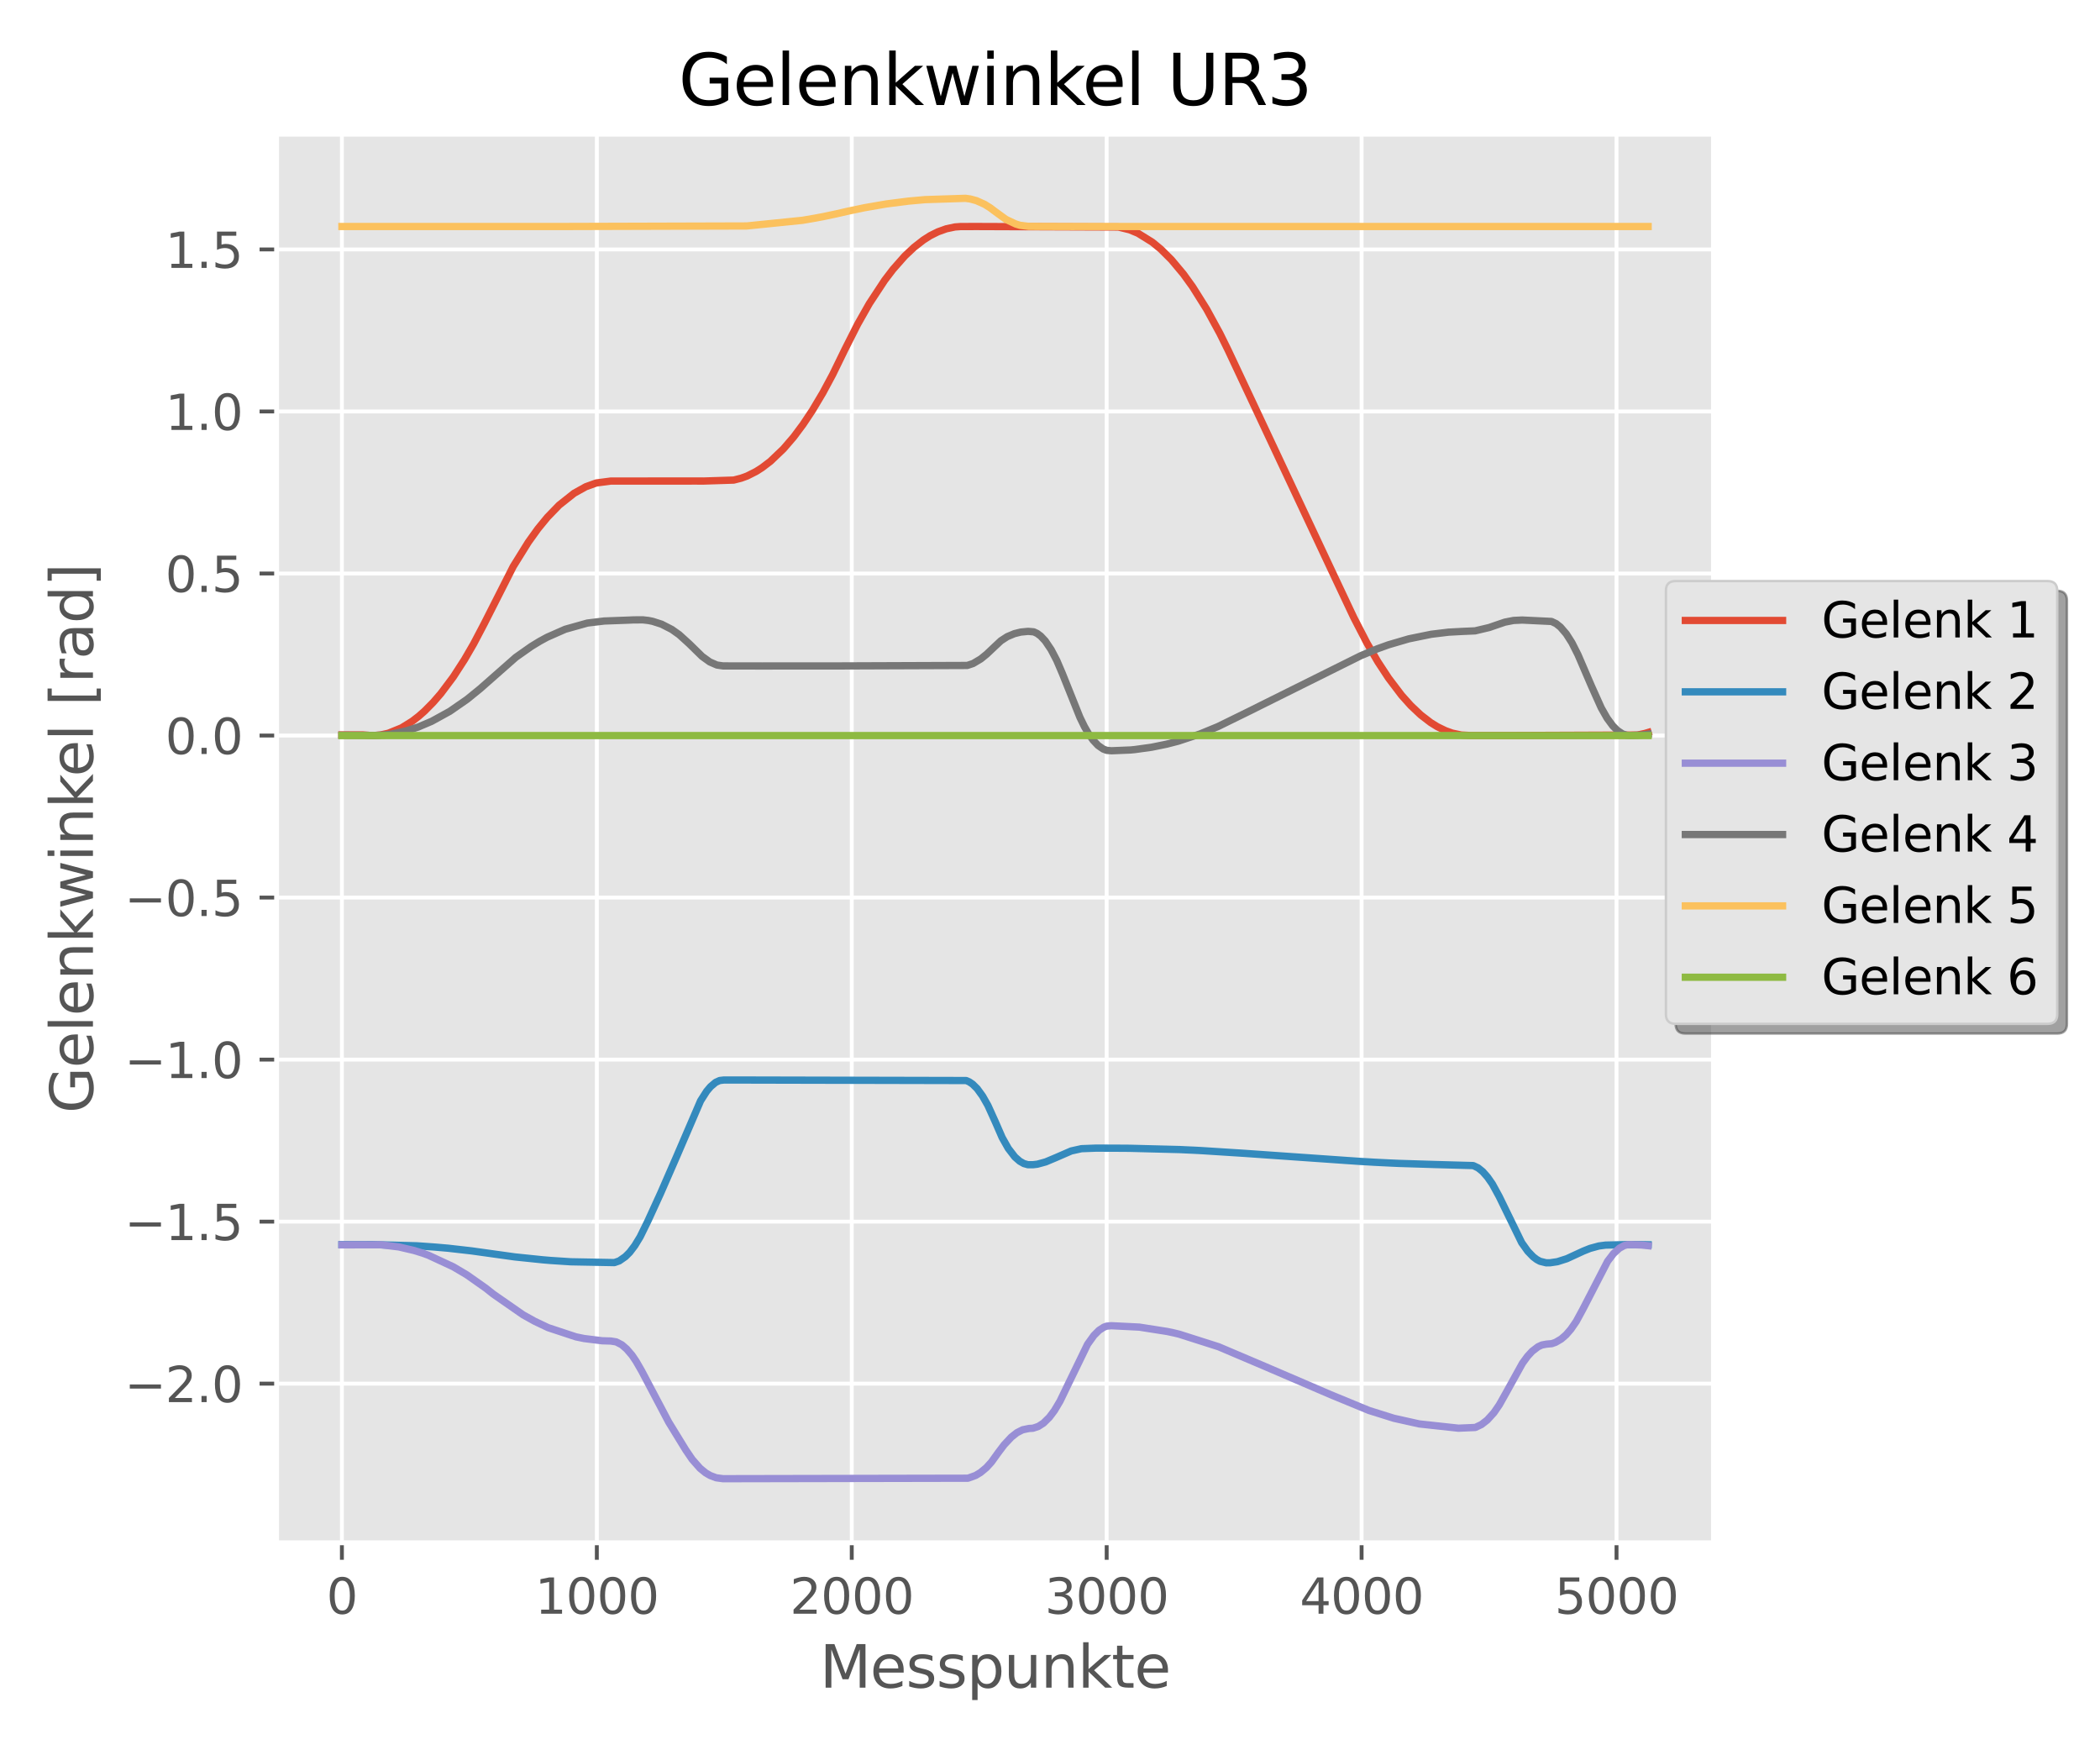 <?xml version="1.0" encoding="utf-8" standalone="no"?>
<!DOCTYPE svg PUBLIC "-//W3C//DTD SVG 1.1//EN"
  "http://www.w3.org/Graphics/SVG/1.1/DTD/svg11.dtd">
<svg xmlns:xlink="http://www.w3.org/1999/xlink" width="432pt" height="360pt" viewBox="0 0 432 360" xmlns="http://www.w3.org/2000/svg" version="1.1">
 <defs>
  <style type="text/css">*{stroke-linejoin: round; stroke-linecap: butt}</style>
 </defs>
 <g id="figure_1">
  <g id="patch_1">
   <path d="M 0 360 
L 432 360 
L 432 0 
L 0 0 
z
" style="fill: #ffffff"/>
  </g>
  <g id="axes_1">
   <g id="patch_2">
    <path d="M 56.9 317.32 
L 352.48 317.32 
L 352.48 27.6 
L 56.9 27.6 
z
" style="fill: #e5e5e5"/>
   </g>
   <g id="matplotlib.axis_1">
    <g id="xtick_1">
     <g id="line2d_1">
      <path d="M 70.335 317.32 
L 70.335 27.6 
" clip-path="url(#p34bcd01bca)" style="fill: none; stroke: #ffffff; stroke-width: 0.8; stroke-linecap: square"/>
     </g>
     <g id="line2d_2">
      <defs>
       <path id="mcc64292e66" d="M 0 0 
L 0 3.5 
" style="stroke: #555555; stroke-width: 0.8"/>
      </defs>
      <g>
       <use xlink:href="#mcc64292e66" x="70.335" y="317.32" style="fill: #555555; stroke: #555555; stroke-width: 0.8"/>
      </g>
     </g>
     <g id="text_1">
      <!-- 0 -->
      <g style="fill: #555555" transform="translate(67.154 331.918) scale(0.1 -0.1)">
       <defs>
        <path id="DejaVuSans-30" d="M 2034 4250 
Q 1547 4250 1301 3770 
Q 1056 3291 1056 2328 
Q 1056 1369 1301 889 
Q 1547 409 2034 409 
Q 2525 409 2770 889 
Q 3016 1369 3016 2328 
Q 3016 3291 2770 3770 
Q 2525 4250 2034 4250 
z
M 2034 4750 
Q 2819 4750 3233 4129 
Q 3647 3509 3647 2328 
Q 3647 1150 3233 529 
Q 2819 -91 2034 -91 
Q 1250 -91 836 529 
Q 422 1150 422 2328 
Q 422 3509 836 4129 
Q 1250 4750 2034 4750 
z
" transform="scale(0.016)"/>
       </defs>
       <use xlink:href="#DejaVuSans-30"/>
      </g>
     </g>
    </g>
    <g id="xtick_2">
     <g id="line2d_3">
      <path d="M 122.777 317.32 
L 122.777 27.6 
" clip-path="url(#p34bcd01bca)" style="fill: none; stroke: #ffffff; stroke-width: 0.8; stroke-linecap: square"/>
     </g>
     <g id="line2d_4">
      <g>
       <use xlink:href="#mcc64292e66" x="122.777" y="317.32" style="fill: #555555; stroke: #555555; stroke-width: 0.8"/>
      </g>
     </g>
     <g id="text_2">
      <!-- 1000 -->
      <g style="fill: #555555" transform="translate(110.052 331.918) scale(0.1 -0.1)">
       <defs>
        <path id="DejaVuSans-31" d="M 794 531 
L 1825 531 
L 1825 4091 
L 703 3866 
L 703 4441 
L 1819 4666 
L 2450 4666 
L 2450 531 
L 3481 531 
L 3481 0 
L 794 0 
L 794 531 
z
" transform="scale(0.016)"/>
       </defs>
       <use xlink:href="#DejaVuSans-31"/>
       <use xlink:href="#DejaVuSans-30" x="63.623"/>
       <use xlink:href="#DejaVuSans-30" x="127.246"/>
       <use xlink:href="#DejaVuSans-30" x="190.869"/>
      </g>
     </g>
    </g>
    <g id="xtick_3">
     <g id="line2d_5">
      <path d="M 175.218 317.32 
L 175.218 27.6 
" clip-path="url(#p34bcd01bca)" style="fill: none; stroke: #ffffff; stroke-width: 0.8; stroke-linecap: square"/>
     </g>
     <g id="line2d_6">
      <g>
       <use xlink:href="#mcc64292e66" x="175.218" y="317.32" style="fill: #555555; stroke: #555555; stroke-width: 0.8"/>
      </g>
     </g>
     <g id="text_3">
      <!-- 2000 -->
      <g style="fill: #555555" transform="translate(162.493 331.918) scale(0.1 -0.1)">
       <defs>
        <path id="DejaVuSans-32" d="M 1228 531 
L 3431 531 
L 3431 0 
L 469 0 
L 469 531 
Q 828 903 1448 1529 
Q 2069 2156 2228 2338 
Q 2531 2678 2651 2914 
Q 2772 3150 2772 3378 
Q 2772 3750 2511 3984 
Q 2250 4219 1831 4219 
Q 1534 4219 1204 4116 
Q 875 4013 500 3803 
L 500 4441 
Q 881 4594 1212 4672 
Q 1544 4750 1819 4750 
Q 2544 4750 2975 4387 
Q 3406 4025 3406 3419 
Q 3406 3131 3298 2873 
Q 3191 2616 2906 2266 
Q 2828 2175 2409 1742 
Q 1991 1309 1228 531 
z
" transform="scale(0.016)"/>
       </defs>
       <use xlink:href="#DejaVuSans-32"/>
       <use xlink:href="#DejaVuSans-30" x="63.623"/>
       <use xlink:href="#DejaVuSans-30" x="127.246"/>
       <use xlink:href="#DejaVuSans-30" x="190.869"/>
      </g>
     </g>
    </g>
    <g id="xtick_4">
     <g id="line2d_7">
      <path d="M 227.659 317.32 
L 227.659 27.6 
" clip-path="url(#p34bcd01bca)" style="fill: none; stroke: #ffffff; stroke-width: 0.8; stroke-linecap: square"/>
     </g>
     <g id="line2d_8">
      <g>
       <use xlink:href="#mcc64292e66" x="227.659" y="317.32" style="fill: #555555; stroke: #555555; stroke-width: 0.8"/>
      </g>
     </g>
     <g id="text_4">
      <!-- 3000 -->
      <g style="fill: #555555" transform="translate(214.934 331.918) scale(0.1 -0.1)">
       <defs>
        <path id="DejaVuSans-33" d="M 2597 2516 
Q 3050 2419 3304 2112 
Q 3559 1806 3559 1356 
Q 3559 666 3084 287 
Q 2609 -91 1734 -91 
Q 1441 -91 1130 -33 
Q 819 25 488 141 
L 488 750 
Q 750 597 1062 519 
Q 1375 441 1716 441 
Q 2309 441 2620 675 
Q 2931 909 2931 1356 
Q 2931 1769 2642 2001 
Q 2353 2234 1838 2234 
L 1294 2234 
L 1294 2753 
L 1863 2753 
Q 2328 2753 2575 2939 
Q 2822 3125 2822 3475 
Q 2822 3834 2567 4026 
Q 2313 4219 1838 4219 
Q 1578 4219 1281 4162 
Q 984 4106 628 3988 
L 628 4550 
Q 988 4650 1302 4700 
Q 1616 4750 1894 4750 
Q 2613 4750 3031 4423 
Q 3450 4097 3450 3541 
Q 3450 3153 3228 2886 
Q 3006 2619 2597 2516 
z
" transform="scale(0.016)"/>
       </defs>
       <use xlink:href="#DejaVuSans-33"/>
       <use xlink:href="#DejaVuSans-30" x="63.623"/>
       <use xlink:href="#DejaVuSans-30" x="127.246"/>
       <use xlink:href="#DejaVuSans-30" x="190.869"/>
      </g>
     </g>
    </g>
    <g id="xtick_5">
     <g id="line2d_9">
      <path d="M 280.101 317.32 
L 280.101 27.6 
" clip-path="url(#p34bcd01bca)" style="fill: none; stroke: #ffffff; stroke-width: 0.8; stroke-linecap: square"/>
     </g>
     <g id="line2d_10">
      <g>
       <use xlink:href="#mcc64292e66" x="280.101" y="317.32" style="fill: #555555; stroke: #555555; stroke-width: 0.8"/>
      </g>
     </g>
     <g id="text_5">
      <!-- 4000 -->
      <g style="fill: #555555" transform="translate(267.376 331.918) scale(0.1 -0.1)">
       <defs>
        <path id="DejaVuSans-34" d="M 2419 4116 
L 825 1625 
L 2419 1625 
L 2419 4116 
z
M 2253 4666 
L 3047 4666 
L 3047 1625 
L 3713 1625 
L 3713 1100 
L 3047 1100 
L 3047 0 
L 2419 0 
L 2419 1100 
L 313 1100 
L 313 1709 
L 2253 4666 
z
" transform="scale(0.016)"/>
       </defs>
       <use xlink:href="#DejaVuSans-34"/>
       <use xlink:href="#DejaVuSans-30" x="63.623"/>
       <use xlink:href="#DejaVuSans-30" x="127.246"/>
       <use xlink:href="#DejaVuSans-30" x="190.869"/>
      </g>
     </g>
    </g>
    <g id="xtick_6">
     <g id="line2d_11">
      <path d="M 332.542 317.32 
L 332.542 27.6 
" clip-path="url(#p34bcd01bca)" style="fill: none; stroke: #ffffff; stroke-width: 0.8; stroke-linecap: square"/>
     </g>
     <g id="line2d_12">
      <g>
       <use xlink:href="#mcc64292e66" x="332.542" y="317.32" style="fill: #555555; stroke: #555555; stroke-width: 0.8"/>
      </g>
     </g>
     <g id="text_6">
      <!-- 5000 -->
      <g style="fill: #555555" transform="translate(319.817 331.918) scale(0.1 -0.1)">
       <defs>
        <path id="DejaVuSans-35" d="M 691 4666 
L 3169 4666 
L 3169 4134 
L 1269 4134 
L 1269 2991 
Q 1406 3038 1543 3061 
Q 1681 3084 1819 3084 
Q 2600 3084 3056 2656 
Q 3513 2228 3513 1497 
Q 3513 744 3044 326 
Q 2575 -91 1722 -91 
Q 1428 -91 1123 -41 
Q 819 9 494 109 
L 494 744 
Q 775 591 1075 516 
Q 1375 441 1709 441 
Q 2250 441 2565 725 
Q 2881 1009 2881 1497 
Q 2881 1984 2565 2268 
Q 2250 2553 1709 2553 
Q 1456 2553 1204 2497 
Q 953 2441 691 2322 
L 691 4666 
z
" transform="scale(0.016)"/>
       </defs>
       <use xlink:href="#DejaVuSans-35"/>
       <use xlink:href="#DejaVuSans-30" x="63.623"/>
       <use xlink:href="#DejaVuSans-30" x="127.246"/>
       <use xlink:href="#DejaVuSans-30" x="190.869"/>
      </g>
     </g>
    </g>
    <g id="text_7">
     <!-- Messpunkte -->
     <g style="fill: #555555" transform="translate(168.637 347.116) scale(0.12 -0.12)">
      <defs>
       <path id="DejaVuSans-4d" d="M 628 4666 
L 1569 4666 
L 2759 1491 
L 3956 4666 
L 4897 4666 
L 4897 0 
L 4281 0 
L 4281 4097 
L 3078 897 
L 2444 897 
L 1241 4097 
L 1241 0 
L 628 0 
L 628 4666 
z
" transform="scale(0.016)"/>
       <path id="DejaVuSans-65" d="M 3597 1894 
L 3597 1613 
L 953 1613 
Q 991 1019 1311 708 
Q 1631 397 2203 397 
Q 2534 397 2845 478 
Q 3156 559 3463 722 
L 3463 178 
Q 3153 47 2828 -22 
Q 2503 -91 2169 -91 
Q 1331 -91 842 396 
Q 353 884 353 1716 
Q 353 2575 817 3079 
Q 1281 3584 2069 3584 
Q 2775 3584 3186 3129 
Q 3597 2675 3597 1894 
z
M 3022 2063 
Q 3016 2534 2758 2815 
Q 2500 3097 2075 3097 
Q 1594 3097 1305 2825 
Q 1016 2553 972 2059 
L 3022 2063 
z
" transform="scale(0.016)"/>
       <path id="DejaVuSans-73" d="M 2834 3397 
L 2834 2853 
Q 2591 2978 2328 3040 
Q 2066 3103 1784 3103 
Q 1356 3103 1142 2972 
Q 928 2841 928 2578 
Q 928 2378 1081 2264 
Q 1234 2150 1697 2047 
L 1894 2003 
Q 2506 1872 2764 1633 
Q 3022 1394 3022 966 
Q 3022 478 2636 193 
Q 2250 -91 1575 -91 
Q 1294 -91 989 -36 
Q 684 19 347 128 
L 347 722 
Q 666 556 975 473 
Q 1284 391 1588 391 
Q 1994 391 2212 530 
Q 2431 669 2431 922 
Q 2431 1156 2273 1281 
Q 2116 1406 1581 1522 
L 1381 1569 
Q 847 1681 609 1914 
Q 372 2147 372 2553 
Q 372 3047 722 3315 
Q 1072 3584 1716 3584 
Q 2034 3584 2315 3537 
Q 2597 3491 2834 3397 
z
" transform="scale(0.016)"/>
       <path id="DejaVuSans-70" d="M 1159 525 
L 1159 -1331 
L 581 -1331 
L 581 3500 
L 1159 3500 
L 1159 2969 
Q 1341 3281 1617 3432 
Q 1894 3584 2278 3584 
Q 2916 3584 3314 3078 
Q 3713 2572 3713 1747 
Q 3713 922 3314 415 
Q 2916 -91 2278 -91 
Q 1894 -91 1617 61 
Q 1341 213 1159 525 
z
M 3116 1747 
Q 3116 2381 2855 2742 
Q 2594 3103 2138 3103 
Q 1681 3103 1420 2742 
Q 1159 2381 1159 1747 
Q 1159 1113 1420 752 
Q 1681 391 2138 391 
Q 2594 391 2855 752 
Q 3116 1113 3116 1747 
z
" transform="scale(0.016)"/>
       <path id="DejaVuSans-75" d="M 544 1381 
L 544 3500 
L 1119 3500 
L 1119 1403 
Q 1119 906 1312 657 
Q 1506 409 1894 409 
Q 2359 409 2629 706 
Q 2900 1003 2900 1516 
L 2900 3500 
L 3475 3500 
L 3475 0 
L 2900 0 
L 2900 538 
Q 2691 219 2414 64 
Q 2138 -91 1772 -91 
Q 1169 -91 856 284 
Q 544 659 544 1381 
z
M 1991 3584 
L 1991 3584 
z
" transform="scale(0.016)"/>
       <path id="DejaVuSans-6e" d="M 3513 2113 
L 3513 0 
L 2938 0 
L 2938 2094 
Q 2938 2591 2744 2837 
Q 2550 3084 2163 3084 
Q 1697 3084 1428 2787 
Q 1159 2491 1159 1978 
L 1159 0 
L 581 0 
L 581 3500 
L 1159 3500 
L 1159 2956 
Q 1366 3272 1645 3428 
Q 1925 3584 2291 3584 
Q 2894 3584 3203 3211 
Q 3513 2838 3513 2113 
z
" transform="scale(0.016)"/>
       <path id="DejaVuSans-6b" d="M 581 4863 
L 1159 4863 
L 1159 1991 
L 2875 3500 
L 3609 3500 
L 1753 1863 
L 3688 0 
L 2938 0 
L 1159 1709 
L 1159 0 
L 581 0 
L 581 4863 
z
" transform="scale(0.016)"/>
       <path id="DejaVuSans-74" d="M 1172 4494 
L 1172 3500 
L 2356 3500 
L 2356 3053 
L 1172 3053 
L 1172 1153 
Q 1172 725 1289 603 
Q 1406 481 1766 481 
L 2356 481 
L 2356 0 
L 1766 0 
Q 1100 0 847 248 
Q 594 497 594 1153 
L 594 3053 
L 172 3053 
L 172 3500 
L 594 3500 
L 594 4494 
L 1172 4494 
z
" transform="scale(0.016)"/>
      </defs>
      <use xlink:href="#DejaVuSans-4d"/>
      <use xlink:href="#DejaVuSans-65" x="86.279"/>
      <use xlink:href="#DejaVuSans-73" x="147.803"/>
      <use xlink:href="#DejaVuSans-73" x="199.902"/>
      <use xlink:href="#DejaVuSans-70" x="252.002"/>
      <use xlink:href="#DejaVuSans-75" x="315.479"/>
      <use xlink:href="#DejaVuSans-6e" x="378.857"/>
      <use xlink:href="#DejaVuSans-6b" x="442.236"/>
      <use xlink:href="#DejaVuSans-74" x="500.146"/>
      <use xlink:href="#DejaVuSans-65" x="539.355"/>
     </g>
    </g>
   </g>
   <g id="matplotlib.axis_2">
    <g id="ytick_1">
     <g id="line2d_13">
      <path d="M 56.9 284.593 
L 352.48 284.593 
" clip-path="url(#p34bcd01bca)" style="fill: none; stroke: #ffffff; stroke-width: 0.8; stroke-linecap: square"/>
     </g>
     <g id="line2d_14">
      <defs>
       <path id="mdc0d80652e" d="M 0 0 
L -3.5 0 
" style="stroke: #555555; stroke-width: 0.8"/>
      </defs>
      <g>
       <use xlink:href="#mdc0d80652e" x="56.9" y="284.593" style="fill: #555555; stroke: #555555; stroke-width: 0.8"/>
      </g>
     </g>
     <g id="text_8">
      <!-- −2.0 -->
      <g style="fill: #555555" transform="translate(25.617 288.392) scale(0.1 -0.1)">
       <defs>
        <path id="DejaVuSans-2212" d="M 678 2272 
L 4684 2272 
L 4684 1741 
L 678 1741 
L 678 2272 
z
" transform="scale(0.016)"/>
        <path id="DejaVuSans-2e" d="M 684 794 
L 1344 794 
L 1344 0 
L 684 0 
L 684 794 
z
" transform="scale(0.016)"/>
       </defs>
       <use xlink:href="#DejaVuSans-2212"/>
       <use xlink:href="#DejaVuSans-32" x="83.789"/>
       <use xlink:href="#DejaVuSans-2e" x="147.412"/>
       <use xlink:href="#DejaVuSans-30" x="179.199"/>
      </g>
     </g>
    </g>
    <g id="ytick_2">
     <g id="line2d_15">
      <path d="M 56.9 251.266 
L 352.48 251.266 
" clip-path="url(#p34bcd01bca)" style="fill: none; stroke: #ffffff; stroke-width: 0.8; stroke-linecap: square"/>
     </g>
     <g id="line2d_16">
      <g>
       <use xlink:href="#mdc0d80652e" x="56.9" y="251.266" style="fill: #555555; stroke: #555555; stroke-width: 0.8"/>
      </g>
     </g>
     <g id="text_9">
      <!-- −1.5 -->
      <g style="fill: #555555" transform="translate(25.617 255.065) scale(0.1 -0.1)">
       <use xlink:href="#DejaVuSans-2212"/>
       <use xlink:href="#DejaVuSans-31" x="83.789"/>
       <use xlink:href="#DejaVuSans-2e" x="147.412"/>
       <use xlink:href="#DejaVuSans-35" x="179.199"/>
      </g>
     </g>
    </g>
    <g id="ytick_3">
     <g id="line2d_17">
      <path d="M 56.9 217.939 
L 352.48 217.939 
" clip-path="url(#p34bcd01bca)" style="fill: none; stroke: #ffffff; stroke-width: 0.8; stroke-linecap: square"/>
     </g>
     <g id="line2d_18">
      <g>
       <use xlink:href="#mdc0d80652e" x="56.9" y="217.939" style="fill: #555555; stroke: #555555; stroke-width: 0.8"/>
      </g>
     </g>
     <g id="text_10">
      <!-- −1.0 -->
      <g style="fill: #555555" transform="translate(25.617 221.738) scale(0.1 -0.1)">
       <use xlink:href="#DejaVuSans-2212"/>
       <use xlink:href="#DejaVuSans-31" x="83.789"/>
       <use xlink:href="#DejaVuSans-2e" x="147.412"/>
       <use xlink:href="#DejaVuSans-30" x="179.199"/>
      </g>
     </g>
    </g>
    <g id="ytick_4">
     <g id="line2d_19">
      <path d="M 56.9 184.612 
L 352.48 184.612 
" clip-path="url(#p34bcd01bca)" style="fill: none; stroke: #ffffff; stroke-width: 0.8; stroke-linecap: square"/>
     </g>
     <g id="line2d_20">
      <g>
       <use xlink:href="#mdc0d80652e" x="56.9" y="184.612" style="fill: #555555; stroke: #555555; stroke-width: 0.8"/>
      </g>
     </g>
     <g id="text_11">
      <!-- −0.5 -->
      <g style="fill: #555555" transform="translate(25.617 188.411) scale(0.1 -0.1)">
       <use xlink:href="#DejaVuSans-2212"/>
       <use xlink:href="#DejaVuSans-30" x="83.789"/>
       <use xlink:href="#DejaVuSans-2e" x="147.412"/>
       <use xlink:href="#DejaVuSans-35" x="179.199"/>
      </g>
     </g>
    </g>
    <g id="ytick_5">
     <g id="line2d_21">
      <path d="M 56.9 151.285 
L 352.48 151.285 
" clip-path="url(#p34bcd01bca)" style="fill: none; stroke: #ffffff; stroke-width: 0.8; stroke-linecap: square"/>
     </g>
     <g id="line2d_22">
      <g>
       <use xlink:href="#mdc0d80652e" x="56.9" y="151.285" style="fill: #555555; stroke: #555555; stroke-width: 0.8"/>
      </g>
     </g>
     <g id="text_12">
      <!-- 0.0 -->
      <g style="fill: #555555" transform="translate(33.997 155.084) scale(0.1 -0.1)">
       <use xlink:href="#DejaVuSans-30"/>
       <use xlink:href="#DejaVuSans-2e" x="63.623"/>
       <use xlink:href="#DejaVuSans-30" x="95.41"/>
      </g>
     </g>
    </g>
    <g id="ytick_6">
     <g id="line2d_23">
      <path d="M 56.9 117.958 
L 352.48 117.958 
" clip-path="url(#p34bcd01bca)" style="fill: none; stroke: #ffffff; stroke-width: 0.8; stroke-linecap: square"/>
     </g>
     <g id="line2d_24">
      <g>
       <use xlink:href="#mdc0d80652e" x="56.9" y="117.958" style="fill: #555555; stroke: #555555; stroke-width: 0.8"/>
      </g>
     </g>
     <g id="text_13">
      <!-- 0.5 -->
      <g style="fill: #555555" transform="translate(33.997 121.757) scale(0.1 -0.1)">
       <use xlink:href="#DejaVuSans-30"/>
       <use xlink:href="#DejaVuSans-2e" x="63.623"/>
       <use xlink:href="#DejaVuSans-35" x="95.41"/>
      </g>
     </g>
    </g>
    <g id="ytick_7">
     <g id="line2d_25">
      <path d="M 56.9 84.631 
L 352.48 84.631 
" clip-path="url(#p34bcd01bca)" style="fill: none; stroke: #ffffff; stroke-width: 0.8; stroke-linecap: square"/>
     </g>
     <g id="line2d_26">
      <g>
       <use xlink:href="#mdc0d80652e" x="56.9" y="84.631" style="fill: #555555; stroke: #555555; stroke-width: 0.8"/>
      </g>
     </g>
     <g id="text_14">
      <!-- 1.0 -->
      <g style="fill: #555555" transform="translate(33.997 88.431) scale(0.1 -0.1)">
       <use xlink:href="#DejaVuSans-31"/>
       <use xlink:href="#DejaVuSans-2e" x="63.623"/>
       <use xlink:href="#DejaVuSans-30" x="95.41"/>
      </g>
     </g>
    </g>
    <g id="ytick_8">
     <g id="line2d_27">
      <path d="M 56.9 51.304 
L 352.48 51.304 
" clip-path="url(#p34bcd01bca)" style="fill: none; stroke: #ffffff; stroke-width: 0.8; stroke-linecap: square"/>
     </g>
     <g id="line2d_28">
      <g>
       <use xlink:href="#mdc0d80652e" x="56.9" y="51.304" style="fill: #555555; stroke: #555555; stroke-width: 0.8"/>
      </g>
     </g>
     <g id="text_15">
      <!-- 1.5 -->
      <g style="fill: #555555" transform="translate(33.997 55.104) scale(0.1 -0.1)">
       <use xlink:href="#DejaVuSans-31"/>
       <use xlink:href="#DejaVuSans-2e" x="63.623"/>
       <use xlink:href="#DejaVuSans-35" x="95.41"/>
      </g>
     </g>
    </g>
    <g id="text_16">
     <!-- Gelenkwinkel [rad] -->
     <g style="fill: #555555" transform="translate(19.122 228.97) rotate(-90) scale(0.12 -0.12)">
      <defs>
       <path id="DejaVuSans-47" d="M 3809 666 
L 3809 1919 
L 2778 1919 
L 2778 2438 
L 4434 2438 
L 4434 434 
Q 4069 175 3628 42 
Q 3188 -91 2688 -91 
Q 1594 -91 976 548 
Q 359 1188 359 2328 
Q 359 3472 976 4111 
Q 1594 4750 2688 4750 
Q 3144 4750 3555 4637 
Q 3966 4525 4313 4306 
L 4313 3634 
Q 3963 3931 3569 4081 
Q 3175 4231 2741 4231 
Q 1884 4231 1454 3753 
Q 1025 3275 1025 2328 
Q 1025 1384 1454 906 
Q 1884 428 2741 428 
Q 3075 428 3337 486 
Q 3600 544 3809 666 
z
" transform="scale(0.016)"/>
       <path id="DejaVuSans-6c" d="M 603 4863 
L 1178 4863 
L 1178 0 
L 603 0 
L 603 4863 
z
" transform="scale(0.016)"/>
       <path id="DejaVuSans-77" d="M 269 3500 
L 844 3500 
L 1563 769 
L 2278 3500 
L 2956 3500 
L 3675 769 
L 4391 3500 
L 4966 3500 
L 4050 0 
L 3372 0 
L 2619 2869 
L 1863 0 
L 1184 0 
L 269 3500 
z
" transform="scale(0.016)"/>
       <path id="DejaVuSans-69" d="M 603 3500 
L 1178 3500 
L 1178 0 
L 603 0 
L 603 3500 
z
M 603 4863 
L 1178 4863 
L 1178 4134 
L 603 4134 
L 603 4863 
z
" transform="scale(0.016)"/>
       <path id="DejaVuSans-20" transform="scale(0.016)"/>
       <path id="DejaVuSans-5b" d="M 550 4863 
L 1875 4863 
L 1875 4416 
L 1125 4416 
L 1125 -397 
L 1875 -397 
L 1875 -844 
L 550 -844 
L 550 4863 
z
" transform="scale(0.016)"/>
       <path id="DejaVuSans-72" d="M 2631 2963 
Q 2534 3019 2420 3045 
Q 2306 3072 2169 3072 
Q 1681 3072 1420 2755 
Q 1159 2438 1159 1844 
L 1159 0 
L 581 0 
L 581 3500 
L 1159 3500 
L 1159 2956 
Q 1341 3275 1631 3429 
Q 1922 3584 2338 3584 
Q 2397 3584 2469 3576 
Q 2541 3569 2628 3553 
L 2631 2963 
z
" transform="scale(0.016)"/>
       <path id="DejaVuSans-61" d="M 2194 1759 
Q 1497 1759 1228 1600 
Q 959 1441 959 1056 
Q 959 750 1161 570 
Q 1363 391 1709 391 
Q 2188 391 2477 730 
Q 2766 1069 2766 1631 
L 2766 1759 
L 2194 1759 
z
M 3341 1997 
L 3341 0 
L 2766 0 
L 2766 531 
Q 2569 213 2275 61 
Q 1981 -91 1556 -91 
Q 1019 -91 701 211 
Q 384 513 384 1019 
Q 384 1609 779 1909 
Q 1175 2209 1959 2209 
L 2766 2209 
L 2766 2266 
Q 2766 2663 2505 2880 
Q 2244 3097 1772 3097 
Q 1472 3097 1187 3025 
Q 903 2953 641 2809 
L 641 3341 
Q 956 3463 1253 3523 
Q 1550 3584 1831 3584 
Q 2591 3584 2966 3190 
Q 3341 2797 3341 1997 
z
" transform="scale(0.016)"/>
       <path id="DejaVuSans-64" d="M 2906 2969 
L 2906 4863 
L 3481 4863 
L 3481 0 
L 2906 0 
L 2906 525 
Q 2725 213 2448 61 
Q 2172 -91 1784 -91 
Q 1150 -91 751 415 
Q 353 922 353 1747 
Q 353 2572 751 3078 
Q 1150 3584 1784 3584 
Q 2172 3584 2448 3432 
Q 2725 3281 2906 2969 
z
M 947 1747 
Q 947 1113 1208 752 
Q 1469 391 1925 391 
Q 2381 391 2643 752 
Q 2906 1113 2906 1747 
Q 2906 2381 2643 2742 
Q 2381 3103 1925 3103 
Q 1469 3103 1208 2742 
Q 947 2381 947 1747 
z
" transform="scale(0.016)"/>
       <path id="DejaVuSans-5d" d="M 1947 4863 
L 1947 -844 
L 622 -844 
L 622 -397 
L 1369 -397 
L 1369 4416 
L 622 4416 
L 622 4863 
L 1947 4863 
z
" transform="scale(0.016)"/>
      </defs>
      <use xlink:href="#DejaVuSans-47"/>
      <use xlink:href="#DejaVuSans-65" x="77.49"/>
      <use xlink:href="#DejaVuSans-6c" x="139.014"/>
      <use xlink:href="#DejaVuSans-65" x="166.797"/>
      <use xlink:href="#DejaVuSans-6e" x="228.32"/>
      <use xlink:href="#DejaVuSans-6b" x="291.699"/>
      <use xlink:href="#DejaVuSans-77" x="349.609"/>
      <use xlink:href="#DejaVuSans-69" x="431.396"/>
      <use xlink:href="#DejaVuSans-6e" x="459.18"/>
      <use xlink:href="#DejaVuSans-6b" x="522.559"/>
      <use xlink:href="#DejaVuSans-65" x="576.844"/>
      <use xlink:href="#DejaVuSans-6c" x="638.367"/>
      <use xlink:href="#DejaVuSans-20" x="666.15"/>
      <use xlink:href="#DejaVuSans-5b" x="697.938"/>
      <use xlink:href="#DejaVuSans-72" x="736.951"/>
      <use xlink:href="#DejaVuSans-61" x="778.064"/>
      <use xlink:href="#DejaVuSans-64" x="839.344"/>
      <use xlink:href="#DejaVuSans-5d" x="902.82"/>
     </g>
    </g>
   </g>
   <g id="line2d_29">
    <path d="M 70.335 151.152 
L 72.118 151.15 
L 74.531 151.15 
L 76.052 151.26 
L 77.153 151.268 
L 78.307 151.162 
L 79.88 150.813 
L 82.607 149.705 
L 84.809 148.339 
L 86.12 147.328 
L 87.326 146.27 
L 89.109 144.466 
L 90.683 142.653 
L 93.252 139.229 
L 95.56 135.657 
L 97.448 132.399 
L 99.598 128.307 
L 105.576 116.518 
L 108.67 111.537 
L 110.663 108.76 
L 112.603 106.394 
L 115.015 103.902 
L 118.109 101.449 
L 120.522 100.108 
L 122.672 99.336 
L 125.609 98.949 
L 132.269 98.941 
L 135.939 98.94 
L 143.281 98.938 
L 144.75 98.941 
L 150.938 98.743 
L 152.458 98.356 
L 153.717 97.897 
L 155.553 96.967 
L 156.759 96.198 
L 158.489 94.879 
L 161.164 92.326 
L 163.261 89.892 
L 165.202 87.289 
L 167.09 84.457 
L 169.292 80.762 
L 171.285 77.047 
L 173.802 71.892 
L 176.424 66.703 
L 178.836 62.444 
L 181.983 57.661 
L 183.713 55.391 
L 186.126 52.658 
L 188.014 50.882 
L 189.954 49.369 
L 191.37 48.466 
L 192.943 47.682 
L 194.674 47.058 
L 196.457 46.683 
L 197.61 46.597 
L 201.019 46.59 
L 230.072 46.698 
L 232.379 47.264 
L 234.11 47.985 
L 237.046 49.812 
L 238.777 51.234 
L 240.979 53.424 
L 243.444 56.368 
L 245.332 58.985 
L 248.216 63.576 
L 250.943 68.578 
L 252.621 71.981 
L 257.341 82.019 
L 270.399 109.824 
L 274.017 117.526 
L 278.475 126.979 
L 281.202 132.261 
L 283.457 136.132 
L 285.659 139.487 
L 288.334 143.012 
L 290.222 145.118 
L 292.267 147.049 
L 294.312 148.62 
L 295.676 149.466 
L 297.354 150.284 
L 298.77 150.79 
L 300.605 151.181 
L 302.493 151.277 
L 309.153 151.287 
L 336.842 151.179 
L 338.363 150.859 
L 339.045 150.655 
L 339.045 150.655 
" clip-path="url(#p34bcd01bca)" style="fill: none; stroke: #e24a33; stroke-width: 1.5; stroke-linecap: square"/>
   </g>
   <g id="line2d_30">
    <path d="M 70.335 255.998 
L 73.954 255.998 
L 76.576 255.989 
L 85.701 256.237 
L 86.802 256.309 
L 89.529 256.504 
L 92.203 256.736 
L 97.028 257.286 
L 105.891 258.522 
L 111.712 259.123 
L 113.285 259.255 
L 117.428 259.525 
L 126.395 259.692 
L 127.392 259.342 
L 128.65 258.467 
L 129.542 257.574 
L 130.59 256.194 
L 131.692 254.382 
L 133.265 251.177 
L 135.887 245.45 
L 139.138 238.001 
L 144.12 226.416 
L 145.379 224.442 
L 146.166 223.512 
L 147.214 222.624 
L 148.053 222.239 
L 148.945 222.136 
L 151.41 222.138 
L 198.764 222.245 
L 199.393 222.523 
L 200.075 222.987 
L 201.019 223.915 
L 202.12 225.429 
L 203.222 227.365 
L 204.795 230.84 
L 206.158 233.971 
L 207.417 236.202 
L 208.78 237.971 
L 209.777 238.841 
L 210.616 239.321 
L 211.455 239.558 
L 212.504 239.559 
L 213.395 239.455 
L 215.126 238.98 
L 217.223 238.097 
L 220.37 236.728 
L 222.468 236.263 
L 225.457 236.148 
L 229.442 236.16 
L 232.379 236.18 
L 242.71 236.443 
L 244.178 236.513 
L 245.594 236.575 
L 247.167 236.657 
L 255.925 237.216 
L 257.918 237.354 
L 263.11 237.718 
L 275.591 238.589 
L 276.902 238.682 
L 278.213 238.769 
L 279.838 238.883 
L 281.307 238.965 
L 282.723 239.05 
L 285.922 239.207 
L 287.705 239.286 
L 295.309 239.522 
L 303.07 239.738 
L 304.066 240.212 
L 305.01 240.974 
L 306.007 242.105 
L 307.003 243.532 
L 308.419 246.128 
L 313.034 255.595 
L 314.292 257.357 
L 315.394 258.498 
L 316.128 259.055 
L 316.809 259.425 
L 318.068 259.737 
L 318.907 259.725 
L 320.375 259.509 
L 322.316 258.892 
L 325.724 257.32 
L 327.088 256.775 
L 328.923 256.273 
L 330.287 256.095 
L 335.164 255.98 
L 338.205 256.007 
L 339.045 256.026 
L 339.045 256.026 
" clip-path="url(#p34bcd01bca)" style="fill: none; stroke: #348abd; stroke-width: 1.5; stroke-linecap: square"/>
   </g>
   <g id="line2d_31">
    <path d="M 70.335 256.042 
L 78.411 256.026 
L 82.03 256.468 
L 85.176 257.203 
L 86.854 257.72 
L 88.113 258.173 
L 93.252 260.562 
L 96.032 262.208 
L 99.912 264.939 
L 101.486 266.182 
L 107.621 270.444 
L 109.981 271.756 
L 112.76 273.075 
L 118.477 274.963 
L 120.155 275.309 
L 123.878 275.771 
L 125.661 275.825 
L 126.762 276.003 
L 127.916 276.601 
L 128.912 277.462 
L 130.014 278.745 
L 130.853 279.985 
L 132.006 281.986 
L 137.565 292.51 
L 141.079 298.237 
L 142.39 300.164 
L 144.015 302.006 
L 145.169 302.945 
L 146.113 303.493 
L 147.319 303.949 
L 148.735 304.14 
L 199.131 304.041 
L 200.704 303.47 
L 201.701 302.869 
L 202.907 301.871 
L 203.956 300.717 
L 205.372 298.75 
L 206.578 297.155 
L 208.046 295.589 
L 209.2 294.678 
L 210.354 294.086 
L 211.665 293.81 
L 212.504 293.758 
L 213.605 293.387 
L 214.654 292.709 
L 215.86 291.524 
L 216.909 290.131 
L 218.063 288.189 
L 219.636 284.928 
L 223.726 276.494 
L 225.037 274.671 
L 226.086 273.622 
L 227.082 272.974 
L 227.659 272.762 
L 228.603 272.673 
L 234.372 272.962 
L 240.088 273.857 
L 241.504 274.157 
L 242.553 274.409 
L 250.681 276.999 
L 260.068 280.987 
L 261.746 281.709 
L 268.354 284.543 
L 269.035 284.834 
L 273.703 286.845 
L 281.621 290.108 
L 286.761 291.718 
L 291.952 292.873 
L 300.028 293.751 
L 303.489 293.603 
L 304.748 293.007 
L 305.954 292.074 
L 307.318 290.569 
L 308.419 288.969 
L 309.835 286.453 
L 313.191 280.394 
L 314.24 278.961 
L 315.184 277.937 
L 316.39 277.011 
L 317.177 276.643 
L 318.12 276.465 
L 319.222 276.365 
L 320.008 276.093 
L 321.162 275.413 
L 322.158 274.552 
L 323.155 273.399 
L 324.256 271.8 
L 325.62 269.288 
L 330.706 259.426 
L 331.913 257.846 
L 333.119 256.74 
L 334.115 256.188 
L 334.797 256.015 
L 335.426 255.994 
L 337.681 256.071 
L 339.045 256.215 
L 339.045 256.215 
" clip-path="url(#p34bcd01bca)" style="fill: none; stroke: #988ed5; stroke-width: 1.5; stroke-linecap: square"/>
   </g>
   <g id="line2d_32">
    <path d="M 70.335 151.222 
L 75.737 151.25 
L 76.838 151.279 
L 79.041 151.169 
L 80.457 150.996 
L 83.708 150.289 
L 86.015 149.542 
L 88.795 148.363 
L 92.518 146.312 
L 96.084 143.842 
L 98.759 141.669 
L 106.1 135.206 
L 109.299 132.952 
L 111.03 131.896 
L 112.551 131.069 
L 116.274 129.428 
L 120.836 128.148 
L 124.298 127.73 
L 129.437 127.542 
L 130.328 127.5 
L 132.269 127.493 
L 133.37 127.619 
L 134.261 127.796 
L 136.097 128.386 
L 138.194 129.461 
L 139.715 130.538 
L 141.76 132.391 
L 144.435 135.01 
L 146.008 136.143 
L 147.477 136.784 
L 148.735 136.966 
L 156.759 136.98 
L 160.482 136.976 
L 167.614 136.974 
L 171.18 136.976 
L 198.974 136.871 
L 200.18 136.473 
L 201.753 135.536 
L 202.959 134.561 
L 204.533 133.073 
L 205.896 131.798 
L 207.207 130.948 
L 208.676 130.331 
L 209.987 130.006 
L 211.507 129.86 
L 212.661 129.96 
L 213.343 130.276 
L 214.077 130.82 
L 215.021 131.823 
L 216.227 133.611 
L 217.381 135.821 
L 218.534 138.514 
L 222.153 147.542 
L 223.097 149.478 
L 223.936 150.93 
L 224.88 152.255 
L 225.876 153.314 
L 226.925 154.049 
L 227.659 154.331 
L 228.656 154.417 
L 232.589 154.255 
L 233.428 154.173 
L 236.889 153.694 
L 239.983 153.065 
L 242.395 152.441 
L 246.853 150.966 
L 250.576 149.431 
L 257.184 146.189 
L 259.176 145.192 
L 279.943 134.863 
L 283.299 133.465 
L 285.607 132.631 
L 289.802 131.4 
L 294.417 130.456 
L 297.983 130.024 
L 300.867 129.868 
L 303.437 129.758 
L 306.374 129.063 
L 307.58 128.643 
L 309.573 127.965 
L 311.356 127.615 
L 313.139 127.531 
L 319.169 127.822 
L 320.113 128.266 
L 321.005 128.98 
L 322.211 130.382 
L 323.365 132.196 
L 324.623 134.689 
L 327.35 141.031 
L 329.395 145.586 
L 330.601 147.708 
L 331.755 149.275 
L 332.699 150.225 
L 333.748 150.928 
L 334.639 151.231 
L 335.374 151.278 
L 337.681 151.173 
L 339.045 151.003 
L 339.045 151.003 
" clip-path="url(#p34bcd01bca)" style="fill: none; stroke: #777777; stroke-width: 1.5; stroke-linecap: square"/>
   </g>
   <g id="line2d_33">
    <path d="M 70.335 46.59 
L 72.118 46.587 
L 74.531 46.589 
L 76.943 46.587 
L 84.128 46.588 
L 86.592 46.587 
L 88.061 46.589 
L 91.679 46.588 
L 95.298 46.59 
L 97.185 46.586 
L 100.909 46.588 
L 108.146 46.588 
L 115.435 46.587 
L 153.612 46.477 
L 165.097 45.311 
L 167.771 44.852 
L 169.397 44.544 
L 172.019 43.991 
L 174.484 43.427 
L 177.84 42.723 
L 182.35 41.943 
L 186.86 41.369 
L 190.321 41.059 
L 198.607 40.791 
L 199.603 40.929 
L 200.862 41.269 
L 202.54 42.021 
L 203.694 42.741 
L 204.847 43.608 
L 206.945 45.128 
L 208.938 46.066 
L 209.829 46.338 
L 211.665 46.565 
L 220.37 46.592 
L 224.146 46.59 
L 231.435 46.59 
L 238.777 46.588 
L 240.612 46.589 
L 247.692 46.591 
L 249.16 46.589 
L 339.045 46.59 
L 339.045 46.59 
" clip-path="url(#p34bcd01bca)" style="fill: none; stroke: #fbc15e; stroke-width: 1.5; stroke-linecap: square"/>
   </g>
   <g id="line2d_34">
    <path d="M 70.335 151.289 
L 77.625 151.288 
L 84.862 151.29 
L 87.274 151.288 
L 89.686 151.288 
L 339.045 151.289 
L 339.045 151.289 
" clip-path="url(#p34bcd01bca)" style="fill: none; stroke: #8eba42; stroke-width: 1.5; stroke-linecap: square"/>
   </g>
   <g id="patch_3">
    <path d="M 56.9 317.32 
L 56.9 27.6 
" style="fill: none; stroke: #ffffff; stroke-linejoin: miter; stroke-linecap: square"/>
   </g>
   <g id="patch_4">
    <path d="M 352.48 317.32 
L 352.48 27.6 
" style="fill: none; stroke: #ffffff; stroke-linejoin: miter; stroke-linecap: square"/>
   </g>
   <g id="patch_5">
    <path d="M 56.9 317.32 
L 352.48 317.32 
" style="fill: none; stroke: #ffffff; stroke-linejoin: miter; stroke-linecap: square"/>
   </g>
   <g id="patch_6">
    <path d="M 56.9 27.6 
L 352.48 27.6 
" style="fill: none; stroke: #ffffff; stroke-linejoin: miter; stroke-linecap: square"/>
   </g>
   <g id="text_17">
    <!-- Gelenkwinkel UR3 -->
    <g transform="translate(139.586 21.6) scale(0.144 -0.144)">
     <defs>
      <path id="DejaVuSans-55" d="M 556 4666 
L 1191 4666 
L 1191 1831 
Q 1191 1081 1462 751 
Q 1734 422 2344 422 
Q 2950 422 3222 751 
Q 3494 1081 3494 1831 
L 3494 4666 
L 4128 4666 
L 4128 1753 
Q 4128 841 3676 375 
Q 3225 -91 2344 -91 
Q 1459 -91 1007 375 
Q 556 841 556 1753 
L 556 4666 
z
" transform="scale(0.016)"/>
      <path id="DejaVuSans-52" d="M 2841 2188 
Q 3044 2119 3236 1894 
Q 3428 1669 3622 1275 
L 4263 0 
L 3584 0 
L 2988 1197 
Q 2756 1666 2539 1819 
Q 2322 1972 1947 1972 
L 1259 1972 
L 1259 0 
L 628 0 
L 628 4666 
L 2053 4666 
Q 2853 4666 3247 4331 
Q 3641 3997 3641 3322 
Q 3641 2881 3436 2590 
Q 3231 2300 2841 2188 
z
M 1259 4147 
L 1259 2491 
L 2053 2491 
Q 2509 2491 2742 2702 
Q 2975 2913 2975 3322 
Q 2975 3731 2742 3939 
Q 2509 4147 2053 4147 
L 1259 4147 
z
" transform="scale(0.016)"/>
     </defs>
     <use xlink:href="#DejaVuSans-47"/>
     <use xlink:href="#DejaVuSans-65" x="77.49"/>
     <use xlink:href="#DejaVuSans-6c" x="139.014"/>
     <use xlink:href="#DejaVuSans-65" x="166.797"/>
     <use xlink:href="#DejaVuSans-6e" x="228.32"/>
     <use xlink:href="#DejaVuSans-6b" x="291.699"/>
     <use xlink:href="#DejaVuSans-77" x="349.609"/>
     <use xlink:href="#DejaVuSans-69" x="431.396"/>
     <use xlink:href="#DejaVuSans-6e" x="459.18"/>
     <use xlink:href="#DejaVuSans-6b" x="522.559"/>
     <use xlink:href="#DejaVuSans-65" x="576.844"/>
     <use xlink:href="#DejaVuSans-6c" x="638.367"/>
     <use xlink:href="#DejaVuSans-20" x="666.15"/>
     <use xlink:href="#DejaVuSans-55" x="697.938"/>
     <use xlink:href="#DejaVuSans-52" x="771.131"/>
     <use xlink:href="#DejaVuSans-33" x="840.613"/>
    </g>
   </g>
   <g id="legend_1">
    <g id="patch_7">
     <path d="M 346.701 212.585 
L 423.203 212.585 
Q 425.203 212.585 425.203 210.585 
L 425.203 123.516 
Q 425.203 121.516 423.203 121.516 
L 346.701 121.516 
Q 344.701 121.516 344.701 123.516 
L 344.701 210.585 
Q 344.701 212.585 346.701 212.585 
z
" style="fill: #454545; opacity: 0.5; stroke: #454545; stroke-width: 0.5; stroke-linejoin: miter"/>
    </g>
    <g id="patch_8">
     <path d="M 344.701 210.585 
L 421.203 210.585 
Q 423.203 210.585 423.203 208.585 
L 423.203 121.516 
Q 423.203 119.516 421.203 119.516 
L 344.701 119.516 
Q 342.701 119.516 342.701 121.516 
L 342.701 208.585 
Q 342.701 210.585 344.701 210.585 
z
" style="fill: #e5e5e5; stroke: #cccccc; stroke-width: 0.5; stroke-linejoin: miter"/>
    </g>
    <g id="line2d_35">
     <path d="M 346.701 127.614 
L 356.701 127.614 
L 366.701 127.614 
" style="fill: none; stroke: #e24a33; stroke-width: 1.5; stroke-linecap: square"/>
    </g>
    <g id="text_18">
     <!-- Gelenk 1 -->
     <g transform="translate(374.701 131.114) scale(0.1 -0.1)">
      <use xlink:href="#DejaVuSans-47"/>
      <use xlink:href="#DejaVuSans-65" x="77.49"/>
      <use xlink:href="#DejaVuSans-6c" x="139.014"/>
      <use xlink:href="#DejaVuSans-65" x="166.797"/>
      <use xlink:href="#DejaVuSans-6e" x="228.32"/>
      <use xlink:href="#DejaVuSans-6b" x="291.699"/>
      <use xlink:href="#DejaVuSans-20" x="349.609"/>
      <use xlink:href="#DejaVuSans-31" x="381.396"/>
     </g>
    </g>
    <g id="line2d_36">
     <path d="M 346.701 142.293 
L 356.701 142.293 
L 366.701 142.293 
" style="fill: none; stroke: #348abd; stroke-width: 1.5; stroke-linecap: square"/>
    </g>
    <g id="text_19">
     <!-- Gelenk 2 -->
     <g transform="translate(374.701 145.793) scale(0.1 -0.1)">
      <use xlink:href="#DejaVuSans-47"/>
      <use xlink:href="#DejaVuSans-65" x="77.49"/>
      <use xlink:href="#DejaVuSans-6c" x="139.014"/>
      <use xlink:href="#DejaVuSans-65" x="166.797"/>
      <use xlink:href="#DejaVuSans-6e" x="228.32"/>
      <use xlink:href="#DejaVuSans-6b" x="291.699"/>
      <use xlink:href="#DejaVuSans-20" x="349.609"/>
      <use xlink:href="#DejaVuSans-32" x="381.396"/>
     </g>
    </g>
    <g id="line2d_37">
     <path d="M 346.701 156.971 
L 356.701 156.971 
L 366.701 156.971 
" style="fill: none; stroke: #988ed5; stroke-width: 1.5; stroke-linecap: square"/>
    </g>
    <g id="text_20">
     <!-- Gelenk 3 -->
     <g transform="translate(374.701 160.471) scale(0.1 -0.1)">
      <use xlink:href="#DejaVuSans-47"/>
      <use xlink:href="#DejaVuSans-65" x="77.49"/>
      <use xlink:href="#DejaVuSans-6c" x="139.014"/>
      <use xlink:href="#DejaVuSans-65" x="166.797"/>
      <use xlink:href="#DejaVuSans-6e" x="228.32"/>
      <use xlink:href="#DejaVuSans-6b" x="291.699"/>
      <use xlink:href="#DejaVuSans-20" x="349.609"/>
      <use xlink:href="#DejaVuSans-33" x="381.396"/>
     </g>
    </g>
    <g id="line2d_38">
     <path d="M 346.701 171.649 
L 356.701 171.649 
L 366.701 171.649 
" style="fill: none; stroke: #777777; stroke-width: 1.5; stroke-linecap: square"/>
    </g>
    <g id="text_21">
     <!-- Gelenk 4 -->
     <g transform="translate(374.701 175.149) scale(0.1 -0.1)">
      <use xlink:href="#DejaVuSans-47"/>
      <use xlink:href="#DejaVuSans-65" x="77.49"/>
      <use xlink:href="#DejaVuSans-6c" x="139.014"/>
      <use xlink:href="#DejaVuSans-65" x="166.797"/>
      <use xlink:href="#DejaVuSans-6e" x="228.32"/>
      <use xlink:href="#DejaVuSans-6b" x="291.699"/>
      <use xlink:href="#DejaVuSans-20" x="349.609"/>
      <use xlink:href="#DejaVuSans-34" x="381.396"/>
     </g>
    </g>
    <g id="line2d_39">
     <path d="M 346.701 186.327 
L 356.701 186.327 
L 366.701 186.327 
" style="fill: none; stroke: #fbc15e; stroke-width: 1.5; stroke-linecap: square"/>
    </g>
    <g id="text_22">
     <!-- Gelenk 5 -->
     <g transform="translate(374.701 189.827) scale(0.1 -0.1)">
      <use xlink:href="#DejaVuSans-47"/>
      <use xlink:href="#DejaVuSans-65" x="77.49"/>
      <use xlink:href="#DejaVuSans-6c" x="139.014"/>
      <use xlink:href="#DejaVuSans-65" x="166.797"/>
      <use xlink:href="#DejaVuSans-6e" x="228.32"/>
      <use xlink:href="#DejaVuSans-6b" x="291.699"/>
      <use xlink:href="#DejaVuSans-20" x="349.609"/>
      <use xlink:href="#DejaVuSans-35" x="381.396"/>
     </g>
    </g>
    <g id="line2d_40">
     <path d="M 346.701 201.005 
L 356.701 201.005 
L 366.701 201.005 
" style="fill: none; stroke: #8eba42; stroke-width: 1.5; stroke-linecap: square"/>
    </g>
    <g id="text_23">
     <!-- Gelenk 6 -->
     <g transform="translate(374.701 204.505) scale(0.1 -0.1)">
      <defs>
       <path id="DejaVuSans-36" d="M 2113 2584 
Q 1688 2584 1439 2293 
Q 1191 2003 1191 1497 
Q 1191 994 1439 701 
Q 1688 409 2113 409 
Q 2538 409 2786 701 
Q 3034 994 3034 1497 
Q 3034 2003 2786 2293 
Q 2538 2584 2113 2584 
z
M 3366 4563 
L 3366 3988 
Q 3128 4100 2886 4159 
Q 2644 4219 2406 4219 
Q 1781 4219 1451 3797 
Q 1122 3375 1075 2522 
Q 1259 2794 1537 2939 
Q 1816 3084 2150 3084 
Q 2853 3084 3261 2657 
Q 3669 2231 3669 1497 
Q 3669 778 3244 343 
Q 2819 -91 2113 -91 
Q 1303 -91 875 529 
Q 447 1150 447 2328 
Q 447 3434 972 4092 
Q 1497 4750 2381 4750 
Q 2619 4750 2861 4703 
Q 3103 4656 3366 4563 
z
" transform="scale(0.016)"/>
      </defs>
      <use xlink:href="#DejaVuSans-47"/>
      <use xlink:href="#DejaVuSans-65" x="77.49"/>
      <use xlink:href="#DejaVuSans-6c" x="139.014"/>
      <use xlink:href="#DejaVuSans-65" x="166.797"/>
      <use xlink:href="#DejaVuSans-6e" x="228.32"/>
      <use xlink:href="#DejaVuSans-6b" x="291.699"/>
      <use xlink:href="#DejaVuSans-20" x="349.609"/>
      <use xlink:href="#DejaVuSans-36" x="381.396"/>
     </g>
    </g>
   </g>
  </g>
 </g>
 <defs>
  <clipPath id="p34bcd01bca">
   <rect x="56.9" y="27.6" width="295.58" height="289.72"/>
  </clipPath>
 </defs>
</svg>
